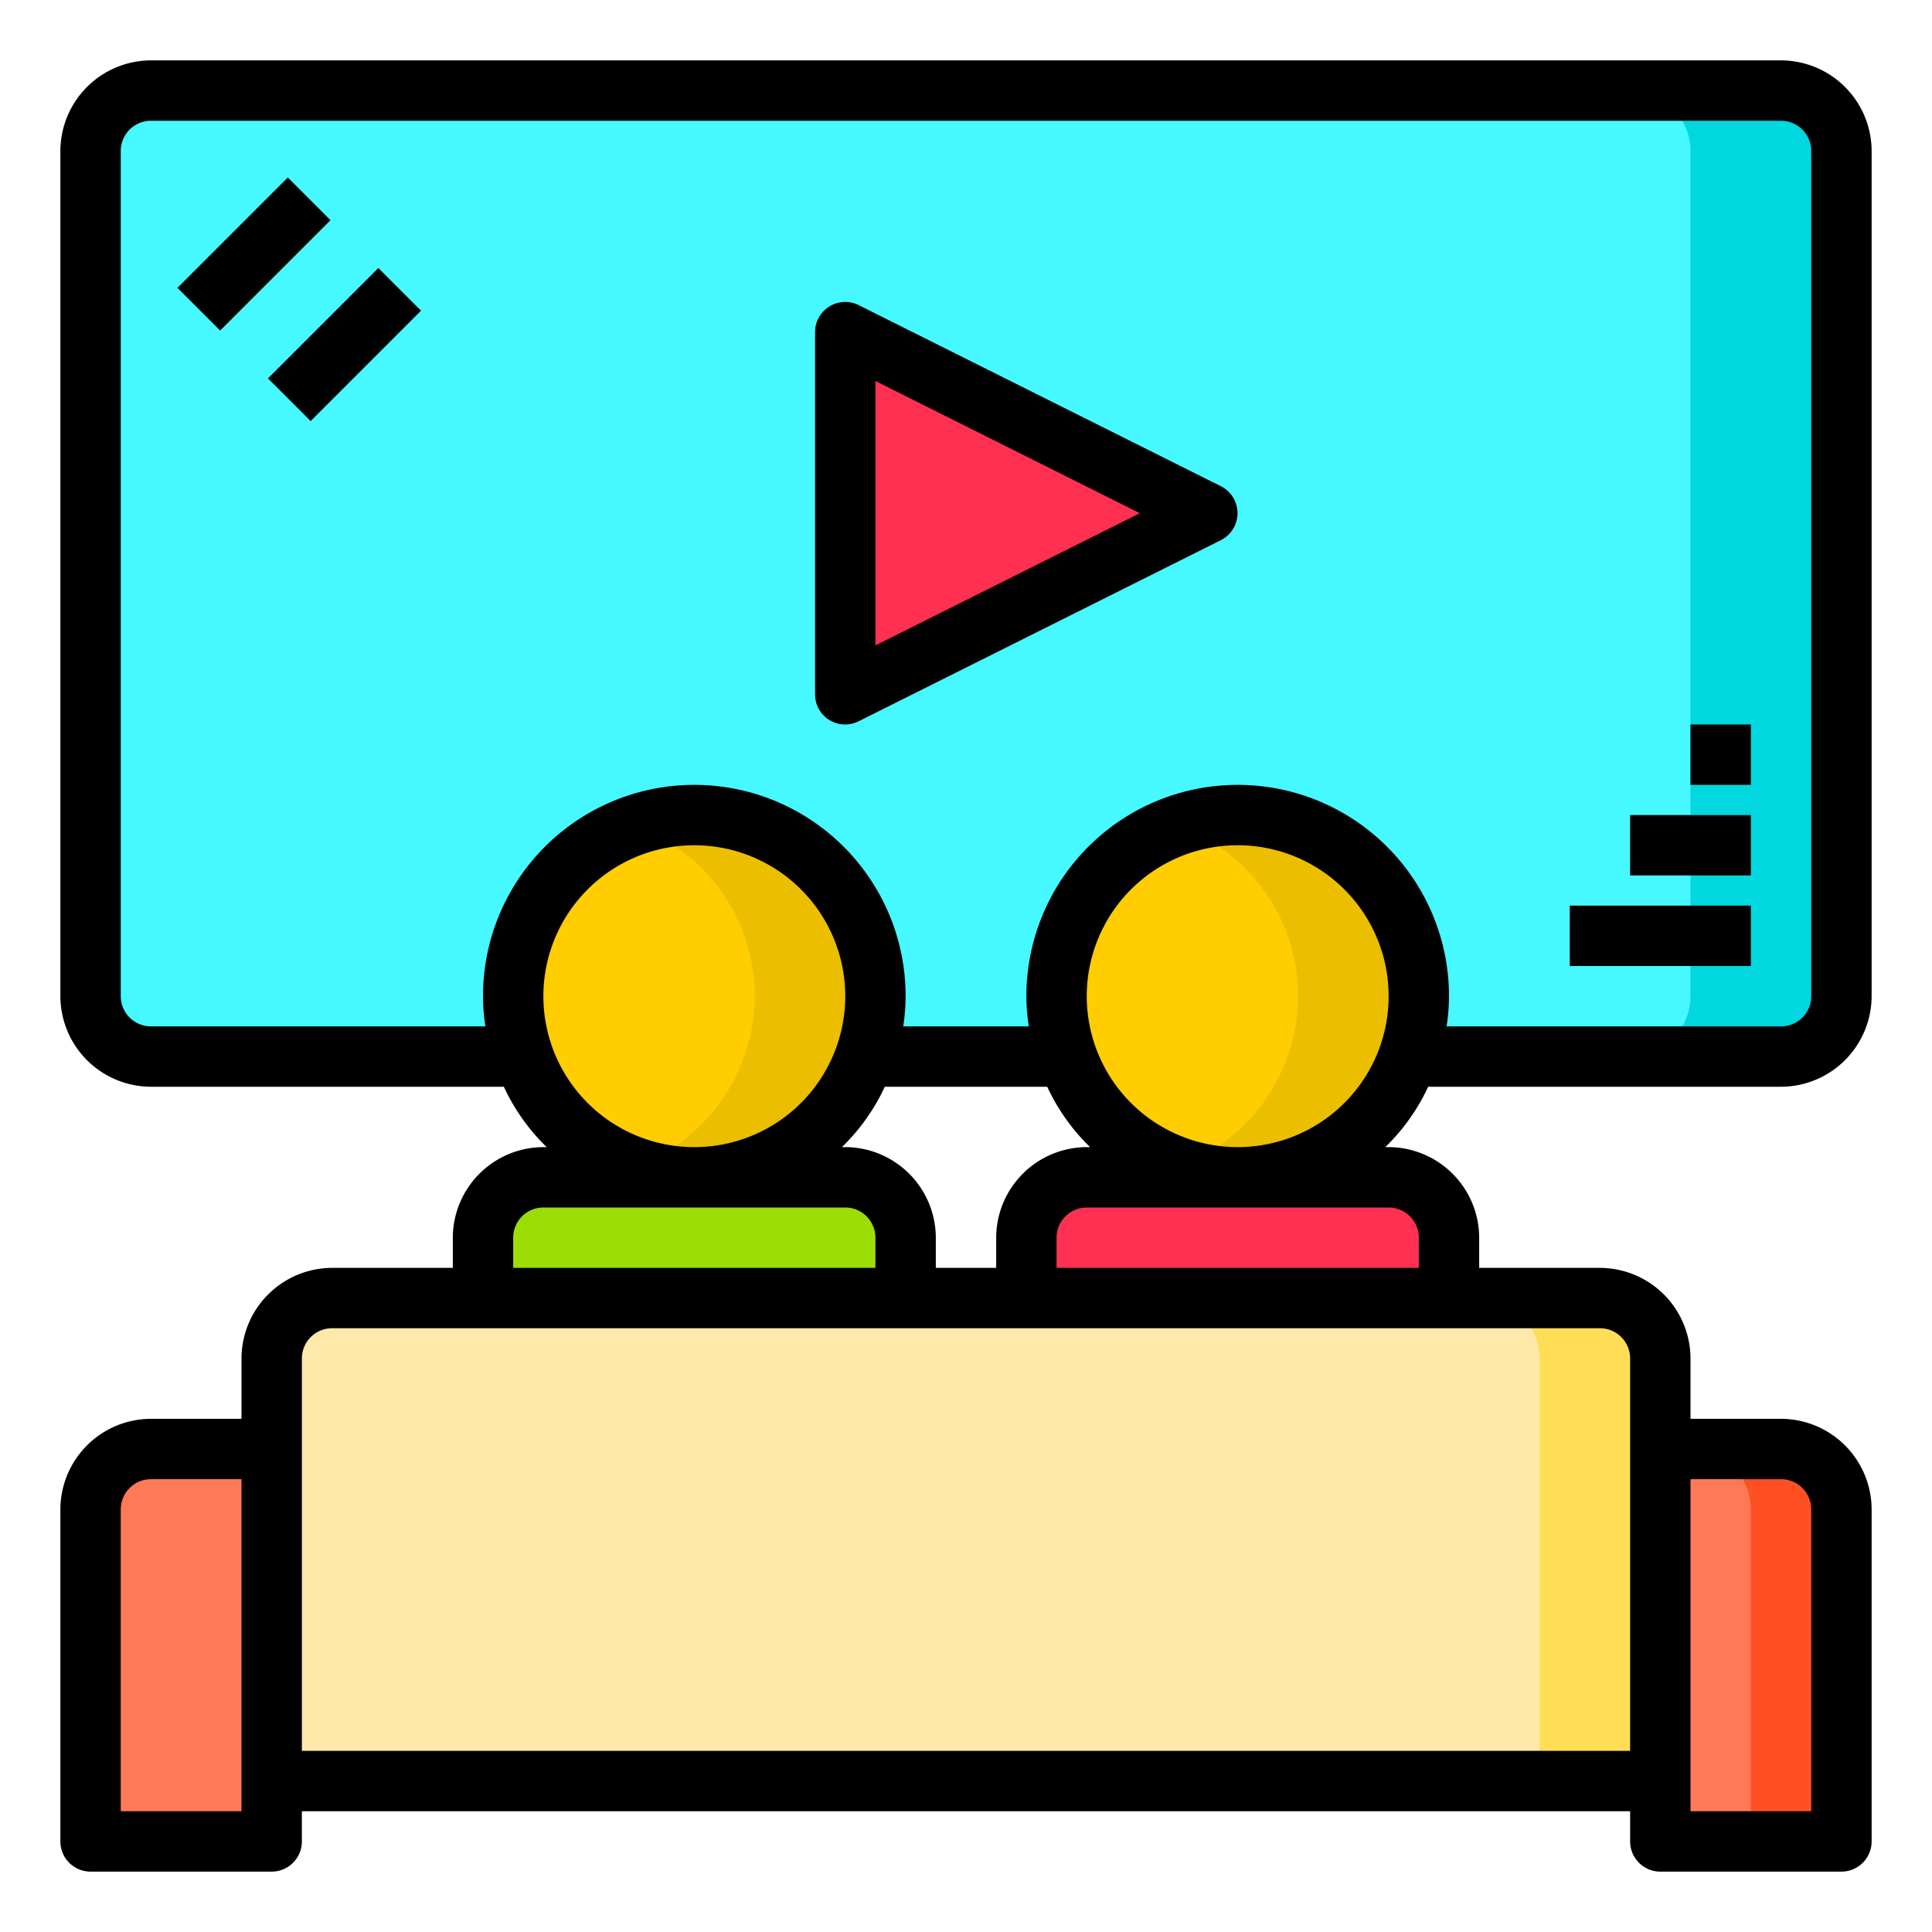 <svg height="512" viewBox="0 0 64 64" width="512" xmlns="http://www.w3.org/2000/svg"><g id="movie-cinema-TV-watch-relax"><rect fill="#46f8ff" height="32" rx="2" width="58" x="3" y="3"/><path d="m29 33a5.8 5.8 0 0 1 -.35 2 5.99 5.99 0 0 1 -11.3 0 5.8 5.8 0 0 1 -.35-2 6 6 0 0 1 12 0z" fill="#ffcd00"/><path d="m61 50v11h-6v-13h4a2.006 2.006 0 0 1 2 2z" fill="#ff7956"/><path d="m61 50v11h-3v-11a2.006 2.006 0 0 0 -2-2h3a2.006 2.006 0 0 1 2 2z" fill="#ff5023"/><path d="m61 5v28a2.006 2.006 0 0 1 -2 2h-5a2.006 2.006 0 0 0 2-2v-28a2.006 2.006 0 0 0 -2-2h5a2.006 2.006 0 0 1 2 2z" fill="#00d7df"/><path d="m55 45v14h-46v-14a2.006 2.006 0 0 1 2-2h42a2.006 2.006 0 0 1 2 2z" fill="#fee9ab"/><path d="m55 45v14h-4v-14a2.006 2.006 0 0 0 -2-2h4a2.006 2.006 0 0 1 2 2z" fill="#ffde55"/><path d="m48 41v2h-14v-2a2.006 2.006 0 0 1 2-2h10a2.006 2.006 0 0 1 2 2z" fill="#ff3051"/><path d="m47 33a5.8 5.8 0 0 1 -.35 2 5.99 5.99 0 0 1 -11.3 0 5.8 5.8 0 0 1 -.35-2 6 6 0 0 1 12 0z" fill="#ffcd00"/><path d="m47 33a5.8 5.8 0 0 1 -.35 2 5.981 5.981 0 0 1 -5.65 4 5.761 5.761 0 0 1 -2-.35 5.952 5.952 0 0 0 3.65-3.65 5.8 5.8 0 0 0 .35-2 5.981 5.981 0 0 0 -4-5.65 5.8 5.8 0 0 1 2-.35 6 6 0 0 1 6 6z" fill="#ebbf00"/><path d="m29 33a5.8 5.8 0 0 1 -.35 2 5.981 5.981 0 0 1 -5.65 4 5.761 5.761 0 0 1 -2-.35 5.952 5.952 0 0 0 3.65-3.65 5.8 5.8 0 0 0 .35-2 5.981 5.981 0 0 0 -4-5.65 5.8 5.8 0 0 1 2-.35 6 6 0 0 1 6 6z" fill="#ebbf00"/><path d="m40 17-12 6v-12z" fill="#ff3051"/><path d="m30 41v2h-14v-2a2.006 2.006 0 0 1 2-2h10a2.006 2.006 0 0 1 2 2z" fill="#9cdd05"/><path d="m9 59v2h-6v-11a2.006 2.006 0 0 1 2-2h4z" fill="#ff7956"/><path d="m56 24h2v2h-2z"/><path d="m54 27h4v2h-4z"/><path d="m52 30h6v2h-6z"/><path d="m8.829 10.414h5.171v2h-5.171z" transform="matrix(.707 -.707 .707 .707 -4.728 11.414)"/><path d="m5.829 7.414h5.171v2h-5.171z" transform="matrix(.707 -.707 .707 .707 -3.485 8.415)"/><path d="m59 36a3.009 3.009 0 0 0 3-3v-28a3.009 3.009 0 0 0 -3-3h-54a3.009 3.009 0 0 0 -3 3v28a3.009 3.009 0 0 0 3 3h11.69a6.743 6.743 0 0 0 1.42 2h-.11a3.009 3.009 0 0 0 -3 3v1h-4a3.009 3.009 0 0 0 -3 3v2h-3a3.009 3.009 0 0 0 -3 3v11a1 1 0 0 0 1 1h6a1 1 0 0 0 1-1v-1h44v1a1 1 0 0 0 1 1h6a1 1 0 0 0 1-1v-11a3.009 3.009 0 0 0 -3-3h-3v-2a3.009 3.009 0 0 0 -3-3h-4v-1a3.009 3.009 0 0 0 -3-3h-.11a6.743 6.743 0 0 0 1.42-2zm-51 24h-4v-10a1 1 0 0 1 1-1h3zm48-11h3a1 1 0 0 1 1 1v10h-4zm-39.92-15h-11.08a1 1 0 0 1 -1-1v-28a1 1 0 0 1 1-1h54a1 1 0 0 1 1 1v28a1 1 0 0 1 -1 1h-11.08a6.634 6.634 0 0 0 .08-1 7 7 0 0 0 -14 0 6.634 6.634 0 0 0 .08 1h-4.16a6.634 6.634 0 0 0 .08-1 7 7 0 0 0 -14 0 6.634 6.634 0 0 0 .08 1zm11.92 4h-.11a6.743 6.743 0 0 0 1.42-2h5.38a6.743 6.743 0 0 0 1.42 2h-.11a3.009 3.009 0 0 0 -3 3v1h-2v-1a3.009 3.009 0 0 0 -3-3zm-10-5a5 5 0 1 1 5 5 5 5 0 0 1 -5-5zm-1 8a1 1 0 0 1 1-1h10a1 1 0 0 1 1 1v1h-12zm36 3a1 1 0 0 1 1 1v13h-44v-13a1 1 0 0 1 1-1zm-7-4a1 1 0 0 1 1 1v1h-12v-1a1 1 0 0 1 1-1zm-5-2a5 5 0 1 1 5-5 5 5 0 0 1 -5 5z"/><path d="m40.45 16.11-12-6a1 1 0 0 0 -1.45.89v12a1 1 0 0 0 .47.85 1.014 1.014 0 0 0 .53.15 1.03 1.03 0 0 0 .45-.11l12-6a1 1 0 0 0 0-1.78zm-11.45 5.27v-8.76l8.76 4.38z"/></g></svg>